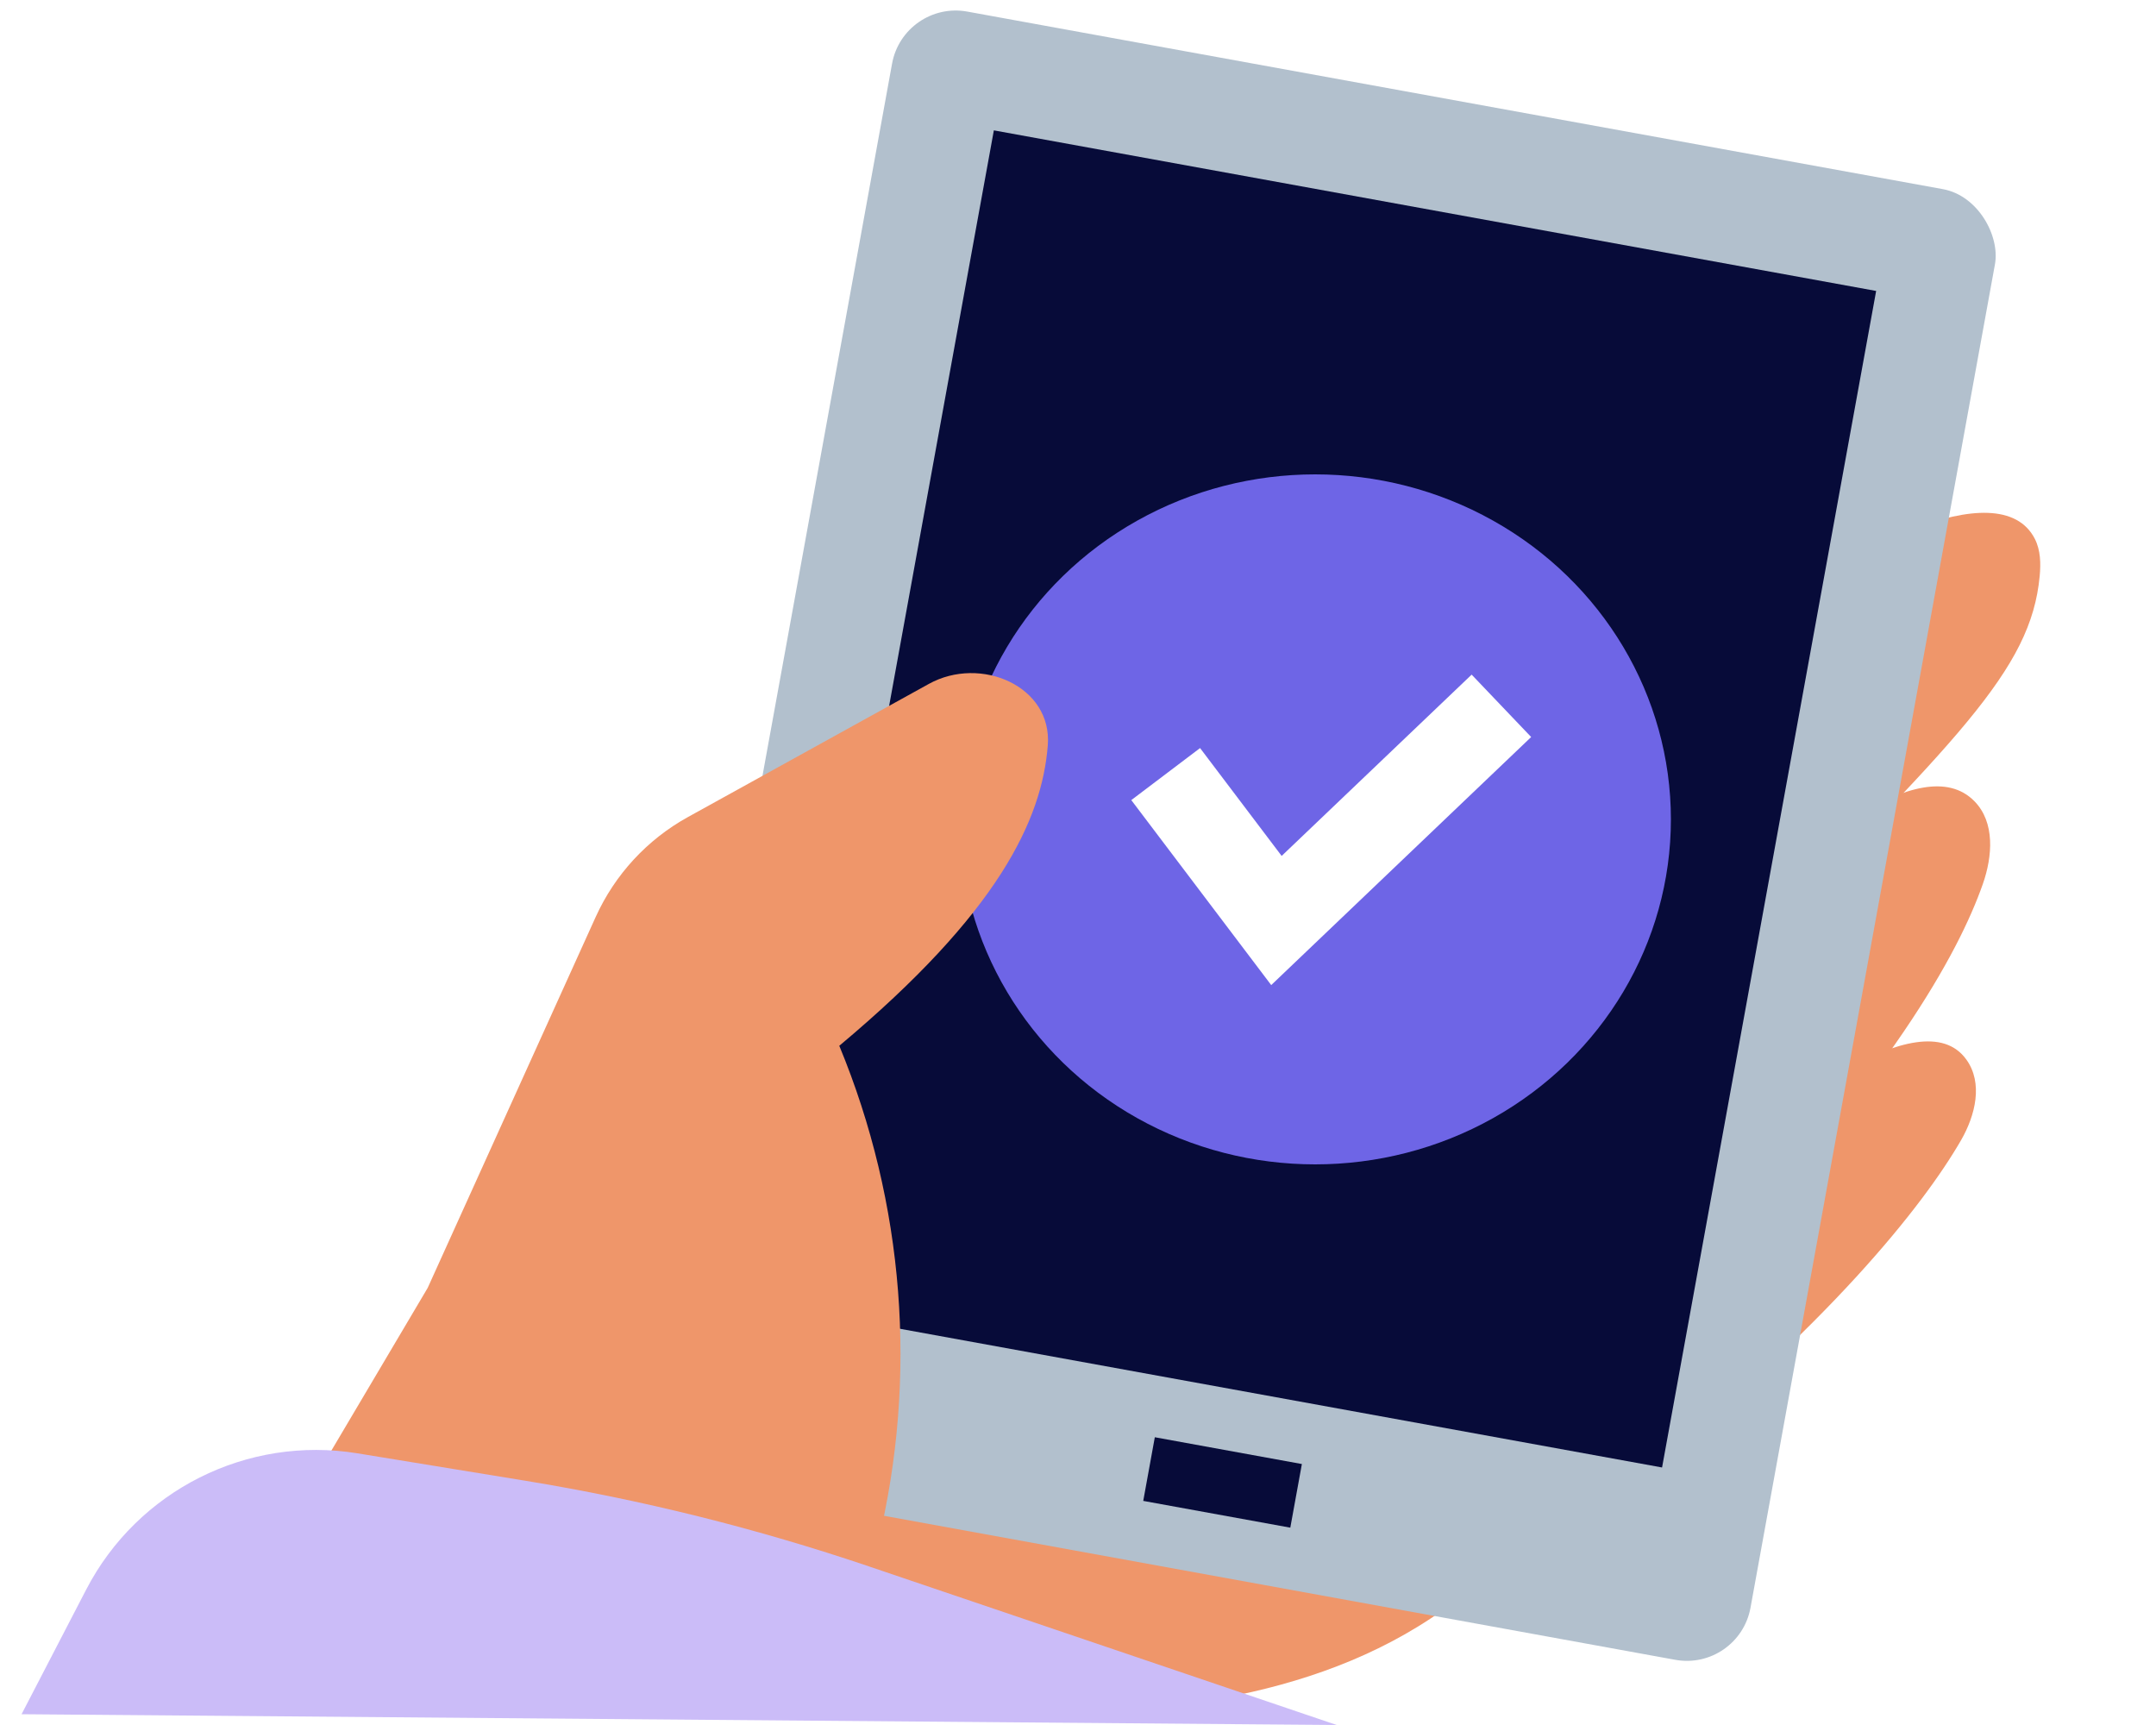<svg width="100" height="80" viewBox="0 0 100 80" fill="none" xmlns="http://www.w3.org/2000/svg">
<rect width="100" height="80" fill="white"/>
<path d="M74.718 63.841C68.218 82.841 47 79 39 79.5L35 55L74.718 63.841Z" fill="#EF966A"/>
<path d="M80.026 16.302C76.574 17.543 71.709 21.009 68.275 23.832L77.99 30.796C81.476 25.14 86.278 14.056 80.026 16.302Z" fill="#D9D9D9"/>
<path d="M94.381 24.992C92.737 21.774 85.328 25.607 81.135 29.161L80.281 44.973C90.83 34.264 94.196 31.086 94.605 26.718C94.66 26.132 94.648 25.517 94.381 24.992Z" fill="#EF966A"/>
<path d="M91.578 37.158C89.104 34.64 83.382 39.59 79.522 42.948L78.808 59.253C87.683 49.978 90.837 44.22 91.966 41.004C92.421 39.709 92.539 38.137 91.578 37.158Z" fill="#EF966A"/>
<path d="M91.206 49.142C89.094 46.198 82.364 51.699 78.564 54.189L75.921 68.56C84.783 61.495 89.193 55.935 90.955 52.884C91.625 51.725 91.987 50.229 91.206 49.142Z" fill="#EF966A"/>
<rect x="41.913" width="51.994" height="69.325" rx="3" transform="rotate(10.314 41.913 0)" fill="#B2C0CD"/>
<rect x="46.097" y="6.046" width="41.595" height="55.46" transform="rotate(10.314 46.097 6.046)" fill="#070B39"/>
<ellipse cx="61" cy="38" rx="16.5" ry="16" fill="#6E65E6"/>
<path fill-rule="evenodd" clip-rule="evenodd" d="M71.019 34.181L58.962 45.685L52.472 37.106L55.662 34.693L59.446 39.695L68.258 31.287L71.019 34.181Z" fill="white"/>
<path d="M19.837 59.728L10.5 75.5L38.928 79L40.726 71.541C42.577 63.864 41.947 55.797 38.928 48.5C46.321 42.316 48.326 38.018 48.599 34.569C48.816 31.827 45.488 30.388 43.081 31.718L31.903 37.895C30.018 38.937 28.52 40.56 27.631 42.522L19.837 59.728Z" fill="#EF966A"/>
<path fill-rule="evenodd" clip-rule="evenodd" d="M59.847 70.848L53.026 69.607L53.563 66.655L60.384 67.897L59.847 70.848Z" fill="#070B39"/>
<path d="M3.997 73.721L1 79.5L62 80L40.331 72.654C35.119 70.888 29.771 69.554 24.34 68.668L16.583 67.401C11.463 66.565 6.385 69.115 3.997 73.721Z" fill="#CBBCF8"/>
</svg>
